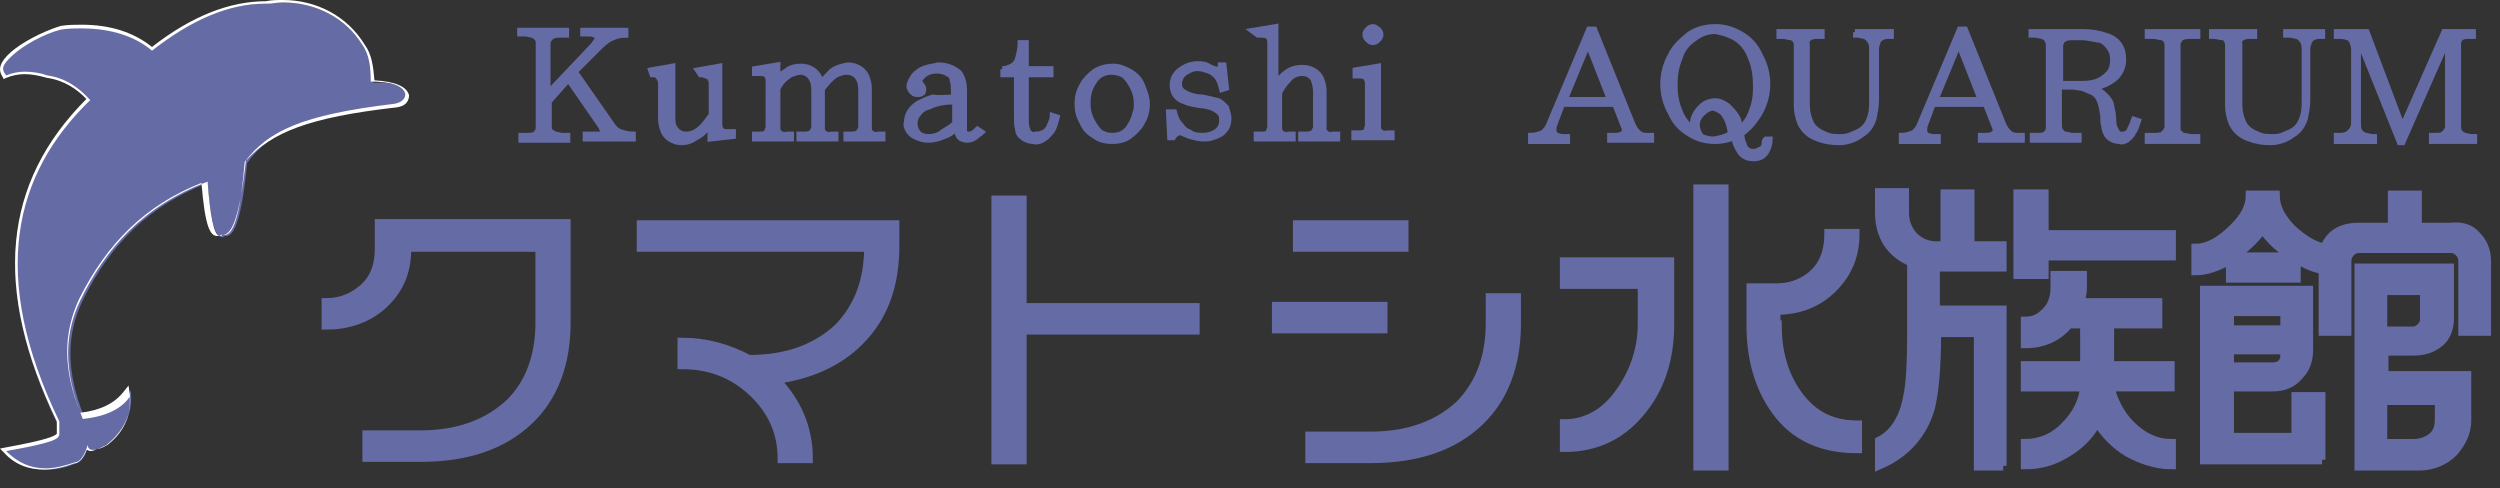 <?xml version="1.0" encoding="utf-8"?>
<!-- Generator: Adobe Illustrator 27.3.1, SVG Export Plug-In . SVG Version: 6.00 Build 0)  -->
<svg version="1.1" id="レイヤー_1" xmlns="http://www.w3.org/2000/svg" xmlns:xlink="http://www.w3.org/1999/xlink" x="0px"
	 y="0px" viewBox="0 0 202.3 39.5" style="enable-background:new 0 0 202.3 39.5;" xml:space="preserve">
<rect x="0" y="0" width="202.3" height="39.5" fill="#333333" stroke="none"/>
<style type="text/css">
	.st0{fill:#656BA4;stroke:#656BA4;stroke-width:0.75;}
	.st1{fill:#656BA4;stroke:#656BA4;stroke-width:0.5;}
	.st2{fill:#656BA4;}
	.st3{fill:#FFFFFF;}
</style>
<g>
	<path class="st0" d="M32.9,20.2c0,1.9-0.7,3.4-2.1,4.6c-1.2,1-2.7,1.5-4.4,1.5v-1.8c1,0,1.9-0.3,2.7-0.9c1.1-0.8,1.6-1.9,1.6-3.5
		v-2h15.1v8c0,3.3-1,6-3,7.9c-2.1,2-5,3-8.8,3h-4.3v-1.8H34c3.1,0,5.5-0.9,7.3-2.6c1.6-1.6,2.4-3.8,2.4-6.5V20H32.9V20.2z"/>
	<path class="st0" d="M72.4,19.9c0,3-0.8,5.4-2.5,7.3c-1.7,1.9-4.1,3.1-7.2,3.5c1.8,1.8,2.7,4,2.7,6.4h-2.1c0-2.1-0.8-3.9-2.4-5.4
		c-1.6-1.5-3.5-2.2-5.7-2.2v-1.8c1.9,0,3.7,0.5,5.4,1.4c3.1,0,5.5-0.9,7.3-2.6c1.6-1.7,2.4-3.8,2.4-6.5H51.9v-1.8h20.5V19.9z"/>
	<path class="st0" d="M96.7,26.7h-14v10.5h-2.1v-21h2.1v8.7h14V26.7z"/>
	<path class="st0" d="M111.9,24.8v1.8h-8.6v-1.8H111.9z M113.6,18.2V20H105v-1.8H113.6z M122.7,24.2v2c0,3.3-1,6-3,7.9
		c-2.1,2-5,3-8.8,3H106v-1.8h4.9c3.1,0,5.5-0.9,7.3-2.6c1.6-1.7,2.4-3.8,2.4-6.6v-2H122.7z"/>
	<path class="st0" d="M135.1,26.3c0,2.6-0.7,4.9-2.1,6.7c-1.6,2.1-3.7,3.2-6.4,3.2v-1.9c1.8,0,3.4-0.9,4.6-2.7
		c1.1-1.6,1.7-3.4,1.7-5.4v-3.2h-6.3v-1.8h8.5V26.3z M139.5,15.3v22.4h-2.1V15.3H139.5z M143.8,26.3c0,2.1,0.5,3.9,1.5,5.4
		c1.2,1.8,2.8,2.7,5,2.7v1.9c-2.9,0-5.1-1-6.6-3.1c-1.3-1.8-2-4.1-2-6.9v-3h2.1c1,0,1.9-0.3,2.7-0.9c1-0.8,1.5-1.9,1.5-3.5h2.1
		c0,1.8-0.6,3.2-1.8,4.4c-1.2,1.2-2.7,1.8-4.6,1.8V26.3z"/>
	<path class="st0" d="M162.1,37.7h-2V26.9h-3.4v0c0,2.9-0.2,4.9-0.5,6.1c-0.6,2.1-2,3.7-4.1,4.6v-1.9c1.2-0.6,2-1.9,2.3-3.7
		c0.2-0.9,0.3-2.6,0.3-5.1v-5.7c-1.7-0.7-2.6-2.1-2.6-4v-1.6h2v1.6c0,0.7,0.2,1.3,0.7,1.9c0.5,0.5,1.1,0.8,1.9,0.8h0.7v-4.2h2v4.2
		h2.6v1.7h-5.4v3.5h5.4V37.7z M165.4,22.2h-2.1v-6.5h2.1v3.3h10.3v1.7h-10.3V22.2z M172.4,34.4c1,1,2.1,1.5,3.3,1.5v1.7
		c-1.2,0-2.4-0.4-3.5-1c-1-0.6-1.9-1.5-2.5-2.5c-0.6,1.1-1.4,1.9-2.4,2.5c-1.1,0.7-2.2,1-3.4,1v-1.7c1.2,0,2.4-0.5,3.3-1.5
		c0.9-0.9,1.4-2,1.5-3.1h-4.8v-1.7h4.8v-3.4h-1.3c-0.9,1.1-2.1,1.6-3.5,1.6v-1.8c0.6,0,1.1-0.2,1.5-0.6c0.6-0.5,0.9-1.2,0.9-2.1v-1
		h2.2v1c0,0.4-0.1,0.8-0.2,1.2h6.3v1.7h-3.9v3.4h4.9v1.7h-4.9C171,32.4,171.5,33.5,172.4,34.4z"/>
	<path class="st0" d="M200.4,19.1c0.5,0.5,0.8,1.2,0.8,2v5.7h-1.9v-5.7c0-0.3-0.1-0.5-0.3-0.7c-0.2-0.2-0.4-0.3-0.7-0.3h-7.4
		c-0.3,0-0.5,0.1-0.7,0.3c-0.2,0.2-0.3,0.5-0.3,0.7v5.7h-1.9v-5c-0.7-0.1-1.4-0.4-2.2-0.9v1.6h-5.3v-1.5c-1.1,0.6-2,0.9-2.8,0.9
		v-1.8c0.8,0,1.7-0.4,2.7-1.3c1.1-1,1.7-1.9,1.7-3h2c0,1,0.5,1.9,1.4,2.8c0.9,0.8,1.7,1.3,2.6,1.5c0.5-1.2,1.4-1.7,2.8-1.7h2.7v-2.6
		h2v2.6h2.7C199.2,18.3,199.9,18.5,200.4,19.1z M187.9,37.2h-9.5V23.5h8.4v4.8c0,0.8-0.2,1.5-0.8,2.1c-0.5,0.6-1.2,0.9-2.1,0.9h-3.5
		v4.1h5.4v-3.3h2V37.2z M184.9,25.2h-4.5v1.5h4.5V25.2z M184.9,28.3h-4.5v1.4h3.5c0.6,0,1-0.3,1-1V28.3z M185.6,20.8
		c-1-0.6-1.9-1.4-2.5-2.3c-0.7,0.9-1.5,1.7-2.5,2.3H185.6z M190.9,37.7v-16h7.3v4.1c0,0.8-0.3,1.5-0.8,1.9c-0.6,0.5-1.3,0.7-2.1,0.7
		h-2.4v2h6.7V34c0,1-0.4,1.8-1.1,2.6c-0.7,0.7-1.7,1.1-2.7,1.1H190.9z M196.2,23.5h-3.4v3.3h2.4c0.3,0,0.5-0.1,0.7-0.3
		c0.2-0.2,0.3-0.4,0.3-0.6V23.5z M192.8,32.4v3.5h2.5c0.6,0,1.1-0.2,1.5-0.5c0.4-0.3,0.6-0.8,0.6-1.4v-1.6H192.8z"/>
</g>
<g>
	<path class="st1" d="M126.4,8.4l-0.6,1.6c-0.1,0.2-0.1,0.4-0.1,0.6c0,0.1,0.1,0.2,0.1,0.3c0.2,0.1,0.4,0.2,0.7,0.2h0.3v0.3h-2.9V11
		c0.3,0,0.6-0.1,0.9-0.2c0.3-0.2,0.5-0.5,0.6-0.8l3.2-7.6h0.4l3.1,7.7c0.1,0.2,0.2,0.4,0.4,0.6c0.2,0.2,0.4,0.3,0.7,0.3
		c0.1,0,0.3,0,0.4,0v0.3h-3.3V11h0.3c0.3,0,0.5,0,0.8-0.2c0-0.1,0.1-0.1,0.1-0.2c0-0.1,0-0.2-0.1-0.4l-0.7-1.8H126.4z M128.5,3.5
		l-1.9,4.6h3.7L128.5,3.5z"/>
	<path class="st1" d="M141.1,11.7c0.1,0.4,0.4,0.6,0.8,0.6c0.2,0,0.4-0.1,0.6-0.2c0.2-0.1,0.3-0.3,0.3-0.5c0-0.1,0-0.2,0.1-0.3h0.3
		c0,0.3-0.1,0.6-0.2,0.8c-0.2,0.5-0.6,0.7-1.1,0.7c-0.4,0-0.7-0.1-1-0.4c-0.2-0.3-0.4-0.6-0.5-1c0-0.1-0.1-0.2-0.1-0.3
		c-0.5,0.2-1,0.3-1.5,0.3c-0.8,0-1.5-0.2-2.1-0.6c-0.7-0.4-1.2-1-1.5-1.7c-0.4-0.7-0.6-1.5-0.6-2.3c0-0.8,0.2-1.6,0.6-2.3
		c0.3-0.7,0.9-1.2,1.5-1.7c0.6-0.4,1.3-0.6,2.1-0.6c0.8,0,1.4,0.2,2.1,0.6c0.7,0.4,1.2,1,1.5,1.7c0.4,0.7,0.6,1.5,0.6,2.3
		c0,0.8-0.2,1.6-0.6,2.3c-0.4,0.7-0.9,1.3-1.5,1.7C140.9,11.2,141,11.5,141.1,11.7z M137,10c0-0.3,0.1-0.6,0.3-0.9
		c0.2-0.3,0.4-0.5,0.7-0.7c0.2-0.1,0.5-0.2,0.8-0.2c0.4,0,0.7,0.2,1,0.4c0.3,0.3,0.6,0.6,0.8,1c0.1,0.2,0.1,0.5,0.2,0.7l0,0.1
		c0.3-0.2,0.5-0.5,0.7-0.8c0.2-0.4,0.4-0.9,0.5-1.4c0.1-0.4,0.1-0.9,0.1-1.3c0-0.7-0.1-1.5-0.4-2.2c-0.2-0.6-0.6-1.2-1.2-1.6
		c-0.5-0.3-1.1-0.5-1.7-0.6c-0.6,0-1.2,0.2-1.7,0.6c-0.6,0.4-1,0.9-1.2,1.6c-0.3,0.7-0.4,1.4-0.4,2.2c0,0.7,0.1,1.4,0.4,2.1
		c0.2,0.6,0.7,1.2,1.2,1.6c0.1,0,0.1,0.1,0.2,0.1C137.1,10.6,137,10.3,137,10z M140.1,10.8c-0.1-0.3-0.1-0.5-0.2-0.8
		c-0.1-0.3-0.3-0.7-0.5-0.9c-0.2-0.2-0.5-0.3-0.7-0.4c-0.4,0-0.7,0.2-1,0.5c-0.3,0.3-0.4,0.6-0.4,0.9c0,0.3,0.1,0.6,0.3,0.9
		c0,0,0.1,0.1,0.1,0.1c0.3,0.1,0.6,0.2,1,0.2C139.2,11.2,139.7,11.1,140.1,10.8L140.1,10.8z"/>
	<path class="st1" d="M150.1,2.6h2.9v0.3h-0.1c-0.2,0-0.4,0-0.6,0.1c-0.2,0.1-0.4,0.3-0.4,0.5c-0.1,0.2-0.1,0.4-0.1,0.6v4
		c0,0.5-0.1,1-0.2,1.5c-0.2,0.6-0.5,1-1,1.3c-0.5,0.4-1.2,0.6-1.8,0.6c-0.6,0-1.2-0.1-1.7-0.3c-0.6-0.2-1.1-0.6-1.4-1.2
		c-0.2-0.5-0.3-1-0.3-1.5V3.6c0-0.2-0.1-0.3-0.2-0.5C145.1,3.1,145,3,144.9,3c-0.2,0-0.4-0.1-0.6-0.1H144V2.6h3.4v0.3h-0.2
		c-0.3,0-0.5,0-0.7,0.1c-0.2,0.1-0.4,0.3-0.3,0.6v4.8c0,0.6,0.1,1.1,0.4,1.7c0.3,0.4,0.6,0.6,1.1,0.8c0.4,0.2,0.8,0.2,1.3,0.2
		c0.4,0,0.7-0.1,1.1-0.3c0.6-0.2,1-0.6,1.2-1.2c0.2-0.5,0.2-1,0.2-1.5v-4c0-0.2,0-0.5-0.1-0.7c-0.1-0.2-0.3-0.4-0.5-0.5
		c-0.2,0-0.4-0.1-0.6-0.1h-0.1V2.6z"/>
	<path class="st1" d="M156.4,8.4l-0.6,1.6c-0.1,0.2-0.1,0.4-0.1,0.6c0,0.1,0.1,0.2,0.1,0.3c0.2,0.1,0.4,0.2,0.7,0.2h0.3v0.3h-2.9V11
		c0.3,0,0.6-0.1,0.9-0.2c0.3-0.2,0.5-0.5,0.6-0.8l3.2-7.6h0.4l3.1,7.7c0.1,0.2,0.2,0.4,0.4,0.6c0.2,0.2,0.4,0.3,0.7,0.3
		c0.1,0,0.3,0,0.4,0v0.3h-3.3V11h0.3c0.3,0,0.5,0,0.8-0.2c0-0.1,0.1-0.1,0.1-0.2c0-0.1,0-0.2-0.1-0.4l-0.7-1.8H156.4z M158.5,3.5
		l-1.9,4.6h3.7L158.5,3.5z"/>
	<path class="st1" d="M168.5,2.6c0.7,0,1.3,0.1,1.9,0.3c1,0.3,1.4,1,1.4,1.9c0,0.7-0.3,1.3-0.9,1.7c-0.3,0.2-0.7,0.4-1.1,0.5
		c-0.2,0-0.5,0.1-0.7,0.1c0.5,0.1,0.9,0.3,1.2,0.6c0.2,0.2,0.4,0.4,0.5,0.7c0.1,0.5,0.2,0.9,0.2,1.4c0,0.3,0.1,0.6,0.3,0.9
		c0.1,0.2,0.2,0.2,0.5,0.2c0.3,0,0.5-0.2,0.6-0.5c0.1-0.2,0.2-0.4,0.3-0.7l0.3,0.1c-0.1,0.3-0.2,0.7-0.4,0.9
		c-0.1,0.3-0.3,0.4-0.5,0.6c-0.2,0.1-0.4,0.2-0.6,0.1c-0.4,0-0.8-0.2-1-0.5c-0.1-0.2-0.2-0.4-0.2-0.6c-0.1-0.3-0.1-0.7-0.1-1
		c-0.1-0.4-0.1-0.8-0.3-1.2c-0.1-0.3-0.4-0.6-0.7-0.7c-0.2-0.1-0.5-0.2-0.7-0.3c-0.3,0-0.5-0.1-0.8-0.1h-1.1v3.2
		c0,0.2,0.1,0.4,0.2,0.5c0.1,0.1,0.2,0.2,0.3,0.2c0.2,0,0.4,0.1,0.6,0.1h0.5v0.3h-3.7V11h0.3c0.2,0,0.5,0,0.7-0.1
		c0.2-0.2,0.3-0.3,0.3-0.6V3.6c0-0.2-0.1-0.3-0.2-0.5c-0.1-0.1-0.2-0.1-0.3-0.2c-0.2,0-0.4-0.1-0.6-0.1h-0.3V2.6H168.5z M168.1,6.8
		c0.5,0,0.9,0,1.3-0.1c0.5-0.1,0.9-0.4,1.2-0.7c0.3-0.3,0.4-0.7,0.4-1.2c0-0.5-0.2-0.9-0.5-1.2c-0.2-0.2-0.4-0.4-0.7-0.4
		c-0.5-0.1-1-0.2-1.4-0.2h-0.6c-0.2,0-0.5,0-0.7,0.1c-0.1,0.1-0.2,0.1-0.3,0.2c0,0.1-0.1,0.3-0.1,0.4v3.1H168.1z"/>
	<path class="st1" d="M173.8,2.6h4v0.3h-0.5c-0.3,0-0.5,0-0.7,0.1c-0.1,0-0.2,0.1-0.3,0.3c-0.1,0.1-0.1,0.2-0.1,0.3v6.7
		c0,0.2,0,0.4,0.2,0.5c0.1,0.1,0.2,0.2,0.3,0.2c0.2,0,0.4,0.1,0.6,0.1h0.5v0.3h-4V11h0.5c0.2,0,0.5,0,0.7-0.1
		c0.1-0.1,0.2-0.2,0.3-0.3c0-0.1,0.1-0.2,0.1-0.3V3.6c0-0.2-0.1-0.3-0.2-0.5C175.1,3.1,175,3,174.9,3c-0.2,0-0.4-0.1-0.6-0.1h-0.5
		V2.6z"/>
	<path class="st1" d="M185,2.6h2.9v0.3h-0.1c-0.2,0-0.4,0-0.6,0.1c-0.2,0.1-0.4,0.3-0.4,0.5c-0.1,0.2-0.1,0.4-0.1,0.6v4
		c0,0.5-0.1,1-0.2,1.5c-0.2,0.6-0.5,1-1,1.3c-0.5,0.4-1.2,0.6-1.8,0.6c-0.6,0-1.2-0.1-1.7-0.3c-0.6-0.2-1.1-0.6-1.4-1.2
		c-0.2-0.5-0.3-1-0.3-1.5V3.6c0-0.2-0.1-0.3-0.2-0.5c-0.1-0.1-0.2-0.1-0.3-0.1c-0.2,0-0.4-0.1-0.6-0.1h-0.2V2.6h3.4v0.3h-0.2
		c-0.3,0-0.5,0-0.7,0.1c-0.2,0.1-0.4,0.3-0.3,0.6v4.8c0,0.6,0.1,1.1,0.4,1.7c0.3,0.4,0.6,0.6,1.1,0.8c0.4,0.2,0.8,0.2,1.3,0.2
		c0.4,0,0.7-0.1,1.1-0.3c0.6-0.2,1-0.6,1.2-1.2c0.2-0.5,0.2-1,0.2-1.5v-4c0-0.2,0-0.5-0.1-0.7c-0.1-0.2-0.3-0.4-0.5-0.5
		c-0.2,0-0.4-0.1-0.6-0.1H185V2.6z"/>
	<path class="st1" d="M197.8,2.6h2.3v0.3h-0.2c-0.3,0-0.5,0-0.7,0.1c-0.2,0.1-0.3,0.3-0.3,0.6v6.7c0,0.2,0.1,0.4,0.2,0.5
		c0.1,0.1,0.2,0.1,0.3,0.2c0.2,0,0.4,0.1,0.6,0.1h0.2v0.3h-3.4V11h0.2c0.3,0,0.5,0,0.7-0.1c0.1-0.1,0.2-0.2,0.3-0.3
		c0-0.1,0.1-0.2,0.1-0.3V3.1l-3.7,8.4h-0.2L190.8,3v6.9c0,0.3,0,0.5,0.1,0.7c0.1,0.2,0.3,0.3,0.5,0.4c0.2,0,0.4,0.1,0.6,0.1h0.1v0.3
		h-3V11h0.2c0.2,0,0.4,0,0.6-0.1c0.2-0.1,0.4-0.3,0.5-0.5c0.1-0.2,0.1-0.4,0.1-0.6V4c0-0.3-0.1-0.6-0.3-0.9
		c-0.2-0.1-0.5-0.2-0.8-0.2h-0.3V2.6h2.4l2.9,7.7L197.8,2.6z"/>
</g>
<g>
	<path class="st1" d="M49.5,10.1c0.2,0.3,0.4,0.5,0.7,0.6c0.3,0.1,0.6,0.2,1,0.2v0.3h-3.8v-0.3h0.6c0.2,0,0.3,0,0.5,0
		c0.2,0,0.3-0.1,0.3-0.3c0-0.1-0.1-0.2-0.1-0.3L46,6.4l-1.6,1.8v2c0,0.2,0,0.4,0.2,0.5c0.1,0.1,0.2,0.1,0.3,0.2
		c0.2,0,0.4,0.1,0.6,0.1h0.4v0.3h-3.7v-0.3h0.4c0.3,0,0.5,0,0.7-0.1c0.2-0.2,0.3-0.3,0.3-0.6V3.5c0-0.2,0-0.3-0.2-0.5
		c-0.1-0.1-0.2-0.1-0.3-0.2c-0.2,0-0.4-0.1-0.6-0.1h-0.4V2.5h3.7v0.3h-0.4c-0.3,0-0.5,0-0.7,0.1c-0.1,0.1-0.2,0.1-0.3,0.3
		c-0.1,0.1-0.1,0.3-0.1,0.3v4.1l3.7-3.9c0.1-0.1,0.2-0.3,0.3-0.4c0-0.1,0.1-0.1,0.1-0.2c0-0.1-0.1-0.2-0.2-0.3
		c-0.1,0-0.3-0.1-0.4-0.1h-0.6V2.5h3.4v0.3c-0.4,0-0.8,0.1-1.2,0.3c-0.4,0.2-0.7,0.5-1,0.8l-1.9,1.9L49.5,10.1z"/>
	<path class="st1" d="M56.5,5.7l1.7-0.3v4.7c0,0.2,0.1,0.4,0.2,0.5c0.2,0.1,0.3,0.1,0.6,0.1h0.3v0.3l-1.8,0.2V10
		c-0.2,0.2-0.4,0.5-0.6,0.7c-0.3,0.3-0.6,0.4-0.9,0.6c-0.2,0.1-0.5,0.2-0.8,0.2c-0.4,0-0.7-0.1-1-0.3c-0.3-0.2-0.5-0.5-0.6-0.9
		c-0.1-0.3-0.1-0.6-0.1-0.9V6.7c0-0.2-0.1-0.3-0.2-0.5C53.2,6.1,53.1,6,52.9,6h-0.1l-0.1-0.3l1.7-0.3v4c0,0.4,0,0.7,0.2,1
		c0.2,0.3,0.5,0.5,0.9,0.5c0.5,0,0.9-0.2,1.3-0.6c0.3-0.3,0.5-0.6,0.8-1V6.7c0-0.2-0.1-0.3-0.2-0.5C57.1,6.1,56.9,6,56.8,6h-0.1
		L56.5,5.7z"/>
	<path class="st1" d="M63.6,5.8c0.3-0.3,0.8-0.4,1.2-0.4c0.4,0,0.7,0.1,1,0.3c0.4,0.3,0.6,0.7,0.6,1.1c0.3-0.4,0.6-0.7,0.9-1
		c0.4-0.3,0.8-0.4,1.3-0.5c0.4,0,0.7,0.1,1,0.3c0.3,0.2,0.5,0.5,0.6,0.9c0.1,0.3,0.1,0.6,0.1,0.9v2.9c0,0.2,0,0.3,0.1,0.4
		c0.1,0.1,0.2,0.2,0.3,0.2c0.1,0,0.3,0.1,0.4,0h0.3v0.3h-2.9v-0.3h0.3c0.2,0,0.4,0,0.6-0.1c0.1-0.1,0.1-0.1,0.2-0.2
		c0-0.1,0.1-0.2,0.1-0.3v-3c0-0.5-0.1-0.9-0.4-1.2c-0.2-0.2-0.5-0.3-0.8-0.3c-0.3,0-0.5,0.1-0.8,0.2c-0.5,0.3-0.9,0.8-1.2,1.2
		c0,0.1,0,0.1,0,0.2v2.9c0,0.2,0,0.3,0.1,0.4c0.1,0.1,0.2,0.2,0.3,0.2c0.1,0,0.3,0.1,0.4,0h0.3v0.3h-2.9v-0.3h0.3
		c0.2,0,0.4,0,0.6-0.1c0.1,0,0.1-0.1,0.2-0.2c0-0.1,0.1-0.2,0.1-0.3v-3c0-0.5-0.1-0.9-0.4-1.2c-0.2-0.2-0.5-0.3-0.7-0.3
		c-0.3,0-0.5,0.1-0.8,0.2c-0.5,0.3-0.9,0.7-1.1,1.2v3.1c0,0.2,0,0.3,0.1,0.4c0.1,0.1,0.2,0.2,0.3,0.2c0.1,0,0.3,0.1,0.4,0h0.3v0.3
		h-2.9v-0.3h0.3c0.2,0,0.4,0,0.6-0.1c0.1,0,0.1-0.1,0.1-0.2c0-0.1,0.1-0.2,0.1-0.3V6.5c0-0.2-0.1-0.4-0.2-0.5
		c-0.2-0.1-0.4-0.1-0.6-0.1h-0.3V5.6l1.8-0.3v1.4C62.9,6.4,63.2,6,63.6,5.8z"/>
	<path class="st1" d="M77.2,7.5c0-0.3,0-0.7-0.1-1C77.1,6.3,77,6.1,76.8,6c-0.3-0.2-0.6-0.3-1-0.3c-0.4,0-0.7,0.1-1,0.3
		c-0.1,0.1-0.2,0.2-0.3,0.3c-0.1,0.1-0.1,0.2-0.1,0.3c0,0.1,0.1,0.2,0.1,0.2c0.1,0.1,0.2,0.3,0.2,0.4c0,0.1,0,0.3-0.1,0.3
		c-0.1,0.1-0.2,0.1-0.4,0.1c-0.2,0-0.3-0.1-0.4-0.2c-0.1-0.1-0.2-0.3-0.2-0.4c0-0.3,0.2-0.6,0.4-0.9c0.3-0.3,0.6-0.5,1-0.6
		c0.3-0.1,0.6-0.1,0.9-0.2c0.7,0,1.2,0.2,1.7,0.6c0.3,0.4,0.4,0.9,0.4,1.4v2.8c0,0.2,0,0.4,0,0.5c0,0.2,0.2,0.3,0.4,0.3
		c0.3,0,0.5-0.2,0.7-0.4l0.3,0.2c-0.1,0.1-0.3,0.2-0.4,0.3c-0.2,0.2-0.5,0.3-0.7,0.3c-0.3,0-0.6-0.1-0.7-0.3
		c-0.1-0.2-0.2-0.4-0.2-0.6c-0.3,0.2-0.6,0.5-1,0.6c-0.4,0.2-0.9,0.3-1.3,0.3c-0.4,0-0.7-0.1-1.1-0.3c-0.2-0.1-0.4-0.3-0.5-0.5
		c-0.1-0.2-0.2-0.4-0.1-0.6c0-0.6,0.3-1.1,0.9-1.5c0.4-0.2,0.8-0.4,1.2-0.5C76,8,76.6,7.9,77.2,7.9V7.5z M75.2,8.6
		c-0.4,0.1-0.7,0.3-0.9,0.6C74.1,9.4,74,9.7,74,10c0,0.3,0.1,0.6,0.4,0.9c0.2,0.1,0.4,0.2,0.7,0.2c0.4,0,0.9-0.1,1.2-0.4
		c0.3-0.2,0.7-0.4,1-0.7V8.2C76.5,8.2,75.8,8.3,75.2,8.6z"/>
	<path class="st1" d="M81.1,5.6c0.2,0,0.3,0,0.5-0.1c0.4-0.1,0.7-0.4,0.8-0.8c0.1-0.4,0.2-0.8,0.2-1.2H83v2.1h2V6h-2v3.6
		c0,0.4,0,0.7,0.2,1.1c0.2,0.2,0.4,0.3,0.6,0.2c0.5,0,0.9-0.2,1.1-0.6c0.1-0.3,0.3-0.6,0.3-0.9l0.3,0.1c-0.1,0.4-0.2,0.8-0.4,1.1
		c-0.2,0.2-0.3,0.4-0.6,0.6c-0.3,0.2-0.6,0.3-0.9,0.2c-0.3,0-0.5-0.1-0.7-0.2c-0.3-0.2-0.5-0.4-0.5-0.7c-0.1-0.3-0.1-0.6-0.1-1V6
		h-1.1V5.6z"/>
	<path class="st1" d="M91.4,5.8c0.5,0.3,0.8,0.6,1,1.1c0.2,0.5,0.4,1,0.4,1.5c0,0.5-0.1,1-0.4,1.5c-0.2,0.4-0.6,0.8-1,1.1
		c-0.4,0.3-0.9,0.4-1.4,0.4c-0.5,0-1-0.1-1.4-0.4c-0.5-0.3-0.8-0.6-1-1.1c-0.3-0.5-0.4-1-0.4-1.5c0-0.5,0.1-1,0.4-1.5
		c0.2-0.4,0.6-0.8,1-1.1c0.5-0.3,1-0.4,1.5-0.4C90.6,5.4,91,5.6,91.4,5.8z M88.5,6.6C88.1,7.2,88,7.7,88,8.4c0,0.5,0.1,0.9,0.3,1.3
		c0.2,0.4,0.4,0.7,0.7,1c0.3,0.2,0.6,0.3,1,0.3c0.7,0,1.2-0.3,1.5-0.9c0.2-0.3,0.3-0.6,0.4-1C92,8.9,92,8.6,92,8.4
		c0-0.5-0.1-0.9-0.3-1.3c-0.2-0.4-0.4-0.7-0.7-1c-0.3-0.2-0.7-0.3-1.1-0.3C89.3,5.8,88.8,6.1,88.5,6.6z"/>
	<path class="st1" d="M95,9.1c0.1,0.4,0.2,0.7,0.5,1c0.2,0.3,0.4,0.5,0.7,0.6C96.6,11,97,11,97.4,11c0.3,0,0.7-0.1,1-0.3
		c0.3-0.2,0.5-0.5,0.5-0.9c0-0.3,0-0.5-0.2-0.7c-0.2-0.2-0.4-0.3-0.6-0.4c-0.3-0.1-0.7-0.2-1-0.2c-0.4-0.1-0.8-0.1-1.2-0.3
		c-0.7-0.2-1-0.7-1-1.3c0-0.5,0.2-0.9,0.6-1.2c0.4-0.3,0.9-0.5,1.4-0.5c0.3,0,0.6,0,0.9,0.2c0.2,0.1,0.4,0.2,0.5,0.2
		c0.1,0,0.1,0.1,0.2,0.1c0.2-0.1,0.3-0.2,0.3-0.4H99l0.2,1.8l-0.3,0.1c-0.1-0.4-0.2-0.7-0.4-1c-0.2-0.2-0.4-0.4-0.7-0.5
		c-0.3-0.1-0.6-0.2-0.9-0.2c-0.3,0-0.6,0.1-0.9,0.3c-0.4,0.2-0.6,0.6-0.6,1c0,0.4,0.2,0.6,0.6,0.8c0.4,0.2,0.9,0.3,1.3,0.3
		c0.5,0.1,0.9,0.2,1.3,0.3c0.2,0.1,0.4,0.3,0.6,0.5c0.1,0.3,0.2,0.6,0.2,0.9c0,0.3-0.1,0.7-0.3,0.9c-0.2,0.3-0.6,0.5-1,0.6
		c-0.2,0.1-0.5,0.1-0.7,0.1c-0.4,0-0.7-0.1-1.1-0.2c-0.3-0.1-0.5-0.2-0.7-0.3c-0.1,0-0.1,0-0.2,0c-0.2,0.1-0.4,0.2-0.5,0.4h-0.2
		l-0.1-2L95,9.1z"/>
	<path class="st1" d="M101.4,2.5l1.8-0.3v4.7c0.2-0.4,0.5-0.7,0.9-1s0.8-0.4,1.3-0.4c0.4,0,0.7,0.1,1,0.3c0.3,0.2,0.5,0.5,0.6,0.9
		c0.1,0.3,0.1,0.6,0.1,0.9v2.7c0,0.2,0,0.3,0.1,0.4c0.1,0.1,0.2,0.2,0.3,0.2c0.1,0,0.3,0.1,0.4,0h0.3v0.3h-2.9v-0.3h0.3
		c0.2,0,0.4,0,0.6-0.1c0.1,0,0.1-0.1,0.2-0.2c0-0.1,0.1-0.2,0.1-0.3V7.4c0-0.4-0.1-0.7-0.2-1c-0.2-0.3-0.5-0.5-0.9-0.5
		c-0.5,0-0.9,0.2-1.2,0.6c-0.3,0.3-0.5,0.6-0.7,1v2.8c0,0.2,0,0.3,0.1,0.4c0.1,0.1,0.2,0.2,0.3,0.2c0.1,0,0.3,0.1,0.4,0h0.3v0.3
		h-2.9v-0.3h0.3c0.2,0,0.4,0,0.6-0.1c0.1,0,0.1-0.1,0.1-0.2c0-0.1,0.1-0.2,0.1-0.3V3.4c0-0.2-0.1-0.4-0.2-0.5
		c-0.2-0.1-0.4-0.1-0.6-0.1h-0.2L101.4,2.5z"/>
	<path class="st1" d="M109.7,5.7l1.8-0.3v4.8c0,0.2,0,0.3,0.1,0.4c0.1,0.1,0.2,0.2,0.3,0.2c0.1,0,0.3,0.1,0.4,0h0.3v0.3h-3v-0.3h0.3
		c0.2,0,0.4,0,0.6-0.1c0.1,0,0.1-0.1,0.1-0.2c0-0.1,0.1-0.2,0.1-0.3V6.7c0-0.2-0.1-0.3-0.2-0.5c-0.2-0.1-0.4-0.1-0.6-0.1h-0.2
		L109.7,5.7z M111.5,2.4c0.1,0.1,0.2,0.2,0.2,0.4c0,0.2-0.1,0.3-0.2,0.4c-0.1,0.1-0.2,0.2-0.4,0.2c-0.2,0-0.3-0.1-0.4-0.2
		c-0.1-0.1-0.2-0.2-0.2-0.4c0-0.2,0.1-0.3,0.2-0.4c0.1-0.1,0.2-0.2,0.4-0.2S111.3,2.3,111.5,2.4z"/>
</g>
<g>
	<path class="st2" d="M3.7,38c-1.3,0-2.4-0.5-3.3-1.4l-0.2-0.2l0.2,0c4-0.7,4.1-1,4.2-1.2l0-1c-5.2-10.8-4.4-19.3,2.5-26
		C6.4,7.3,5.4,6.4,3.9,6.3C3.1,6,2.5,5.9,2,5.9C1.5,5.9,1,6,0.5,6.2l-0.1,0L0.3,6.2C0,5.6,0,5.2,1,4.3c0.8-0.7,2.3-1.6,3.9-2
		C5.5,2.2,6,2.2,6.6,2.2c2.4,0,4.2,0.6,5.7,1.8c3.2-2.5,6.3-3.7,9.2-3.7c0.5-0.1,1-0.1,1.4-0.1c2.7,0,5.1,1.3,6.5,3.5
		c0.6,0.8,0.7,1.8,0.8,3C31.8,6.6,32.8,7,33,7.6c0,0.4-0.2,0.8-1,0.9c-7,0.9-10.1,2-12,4.7c-0.5,5.2-1.2,5.9-1.7,5.9
		c0,0-0.1,0-0.1,0c-0.1,0.1-0.2,0.1-0.2,0.1c-0.4,0-0.9-0.5-1.2-4.4c-4.6,1.8-7.8,4.8-10.1,9.5c-1.4,2.9-1.3,5.9,0.1,9.4
		c1.8-0.2,3-0.8,3.6-1.8l0.2-0.3l0,0.3c0.1,1.6-0.5,2.9-1.9,4c-0.5,0.3-0.9,0.5-1.2,0.5c-0.2,0-0.3,0-0.4-0.1
		c-0.2,0.6-0.6,1.2-1,1.2C5.3,37.9,4.5,38,3.7,38z"/>
	<g>
		<path class="st3" d="M22.9,0.2c2.7,0,5.1,1.3,6.4,3.4c0.6,0.8,0.7,1.9,0.7,3c1.6,0,2.6,0.3,2.8,1c0,0.4-0.3,0.7-0.9,0.8
			c-7.5,0.9-10.2,2.2-12.1,4.7C19.5,16.8,19,19,18.2,19c-0.1,0-0.1,0-0.2,0c-0.1,0.1-0.1,0.1-0.2,0.1c-0.5,0-0.8-1.7-1-4.4
			c-5.3,2-8.3,5.5-10.3,9.6c-1.2,2.5-1.5,5.5,0.2,9.6c2-0.2,3.2-0.9,3.8-1.8c0.1,1.6-0.5,2.9-1.8,3.9c-0.5,0.3-0.9,0.4-1.2,0.4
			c-0.2,0-0.4-0.1-0.4-0.4c-0.2,0.7-0.6,1.4-1,1.4c-0.9,0.3-1.7,0.5-2.4,0.5c-1.3,0-2.3-0.5-3.2-1.4c4-0.7,4.2-1,4.3-1.3l0-1.1
			c-5.7-11.8-3.7-20,2.5-26c-0.9-1-2-1.8-3.5-2C3.3,5.9,2.6,5.8,2,5.8c-0.5,0-1,0.1-1.5,0.3C0.1,5.6,0.1,5.3,1.1,4.4
			c0.8-0.7,2.3-1.6,3.8-2C5.5,2.3,6,2.3,6.6,2.3c2.5,0,4.4,0.7,5.7,1.8c3.2-2.5,6.2-3.8,9.2-3.8c0,0,0,0,0.1,0
			C22,0.3,22.4,0.2,22.9,0.2 M22.9,0c-0.5,0-0.9,0-1.4,0.1l0,0c-2.9,0-6,1.2-9.2,3.7c-1.5-1.2-3.4-1.8-5.7-1.8c-0.5,0-1.1,0-1.7,0.1
			c-1.6,0.5-3.2,1.4-4,2.1C0,5-0.2,5.6,0.2,6.2l0.1,0.2l0.2-0.1C1,6.1,1.5,6,2,6c0.5,0,1.1,0.1,1.8,0.3l0,0l0,0
			c1.4,0.2,2.4,0.9,3.2,1.7c-6.8,6.8-7.6,15.3-2.4,26.1l0,1c-0.2,0.2-0.8,0.5-4.1,1.1l-0.5,0.1l0.3,0.3c0.9,1,2,1.4,3.3,1.4
			c0.7,0,1.6-0.2,2.4-0.5c0.4,0,0.8-0.5,1-1.1c0.1,0,0.2,0.1,0.3,0.1c0.3,0,0.7-0.2,1.3-0.5c1.4-1.1,2.1-2.5,1.9-4.1l-0.1-0.7
			l-0.4,0.5c-0.7,0.9-1.8,1.5-3.5,1.7c-1.4-3.5-1.4-6.4-0.1-9.2c2.3-4.6,5.4-7.6,9.9-9.4c0.3,3.6,0.7,4.3,1.3,4.3
			c0.1,0,0.2,0,0.3-0.1c0,0,0.1,0,0.1,0c0.6,0,1.3-0.7,1.9-6C22,10.7,25,9.5,32,8.7c1-0.1,1.1-0.7,1.1-1l0,0l0,0
			c-0.2-0.7-1.1-1.1-2.8-1.2c-0.1-1.1-0.2-2.1-0.8-2.9C28.1,1.3,25.6,0,22.9,0L22.9,0z"/>
	</g>
</g>
<g>
</g>
<g>
</g>
<g>
</g>
<g>
</g>
<g>
</g>
<g>
</g>
<g>
</g>
<g>
</g>
<g>
</g>
<g>
</g>
<g>
</g>
<g>
</g>
<g>
</g>
<g>
</g>
<g>
</g>
<g>
</g>
</svg>
